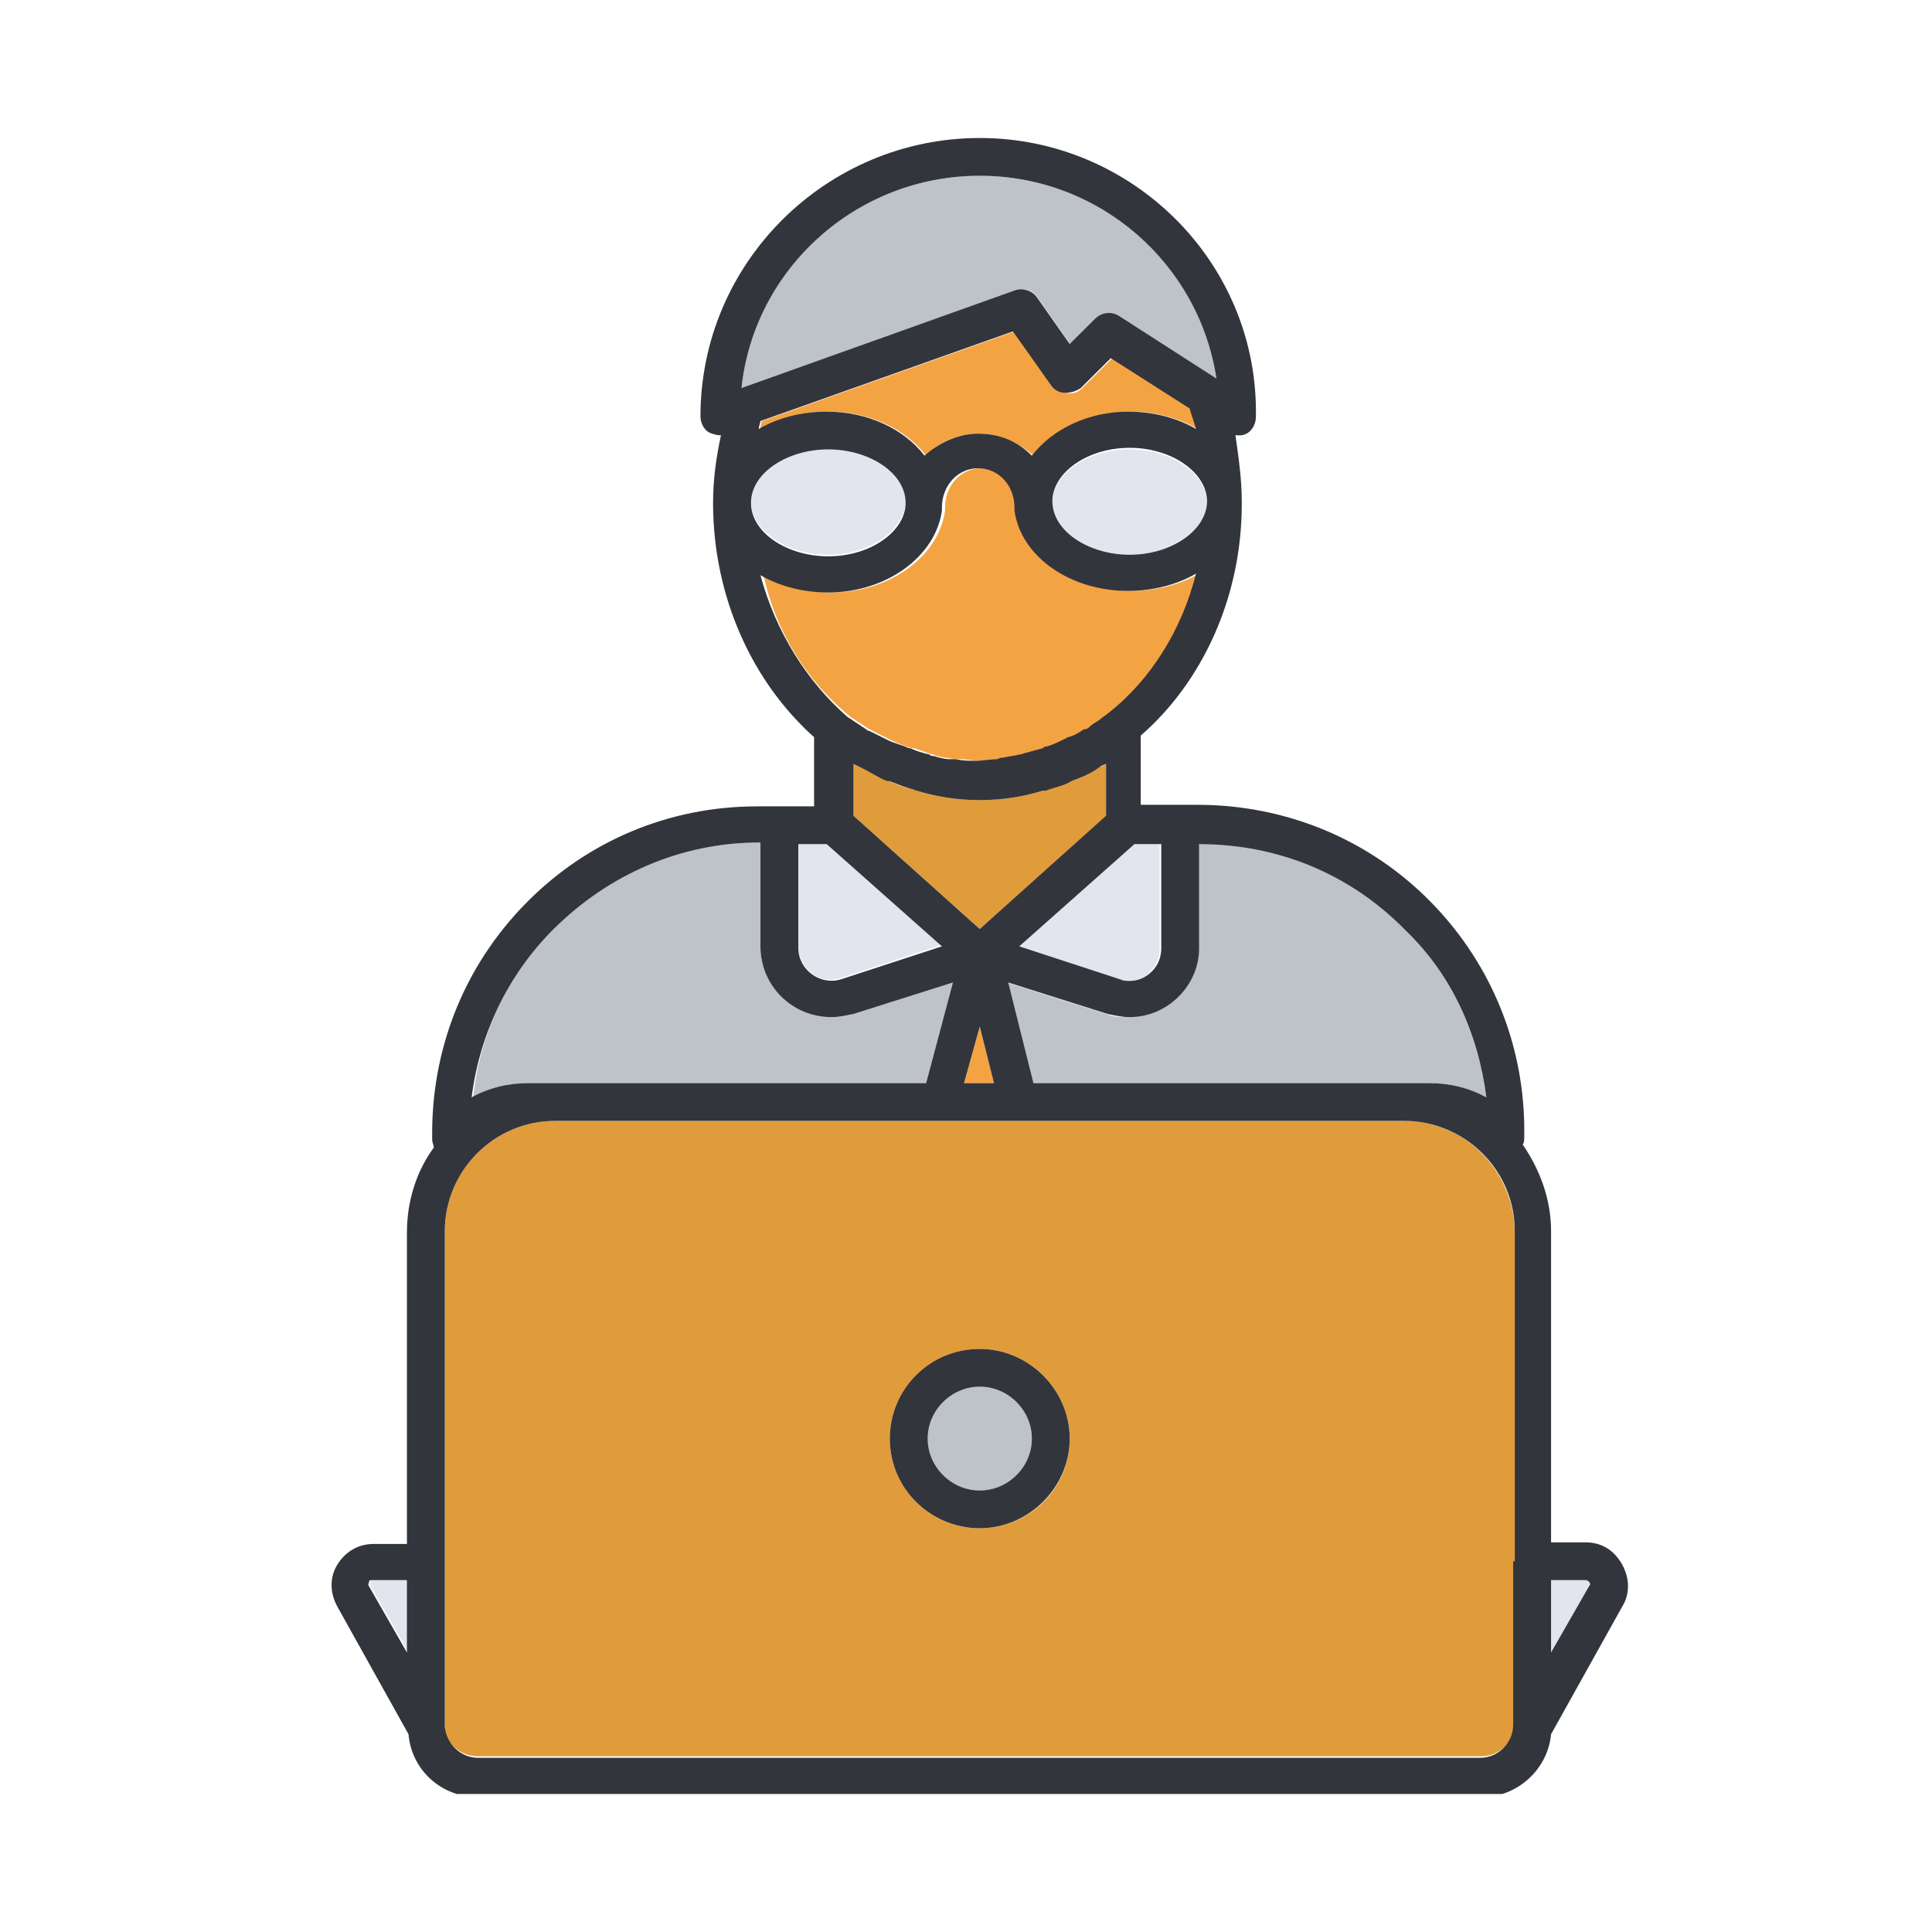 <svg width="70" height="70" viewBox="0 0 70 70" fill="none" xmlns="http://www.w3.org/2000/svg">
<rect width="70" height="70" fill="white"/>
<g clip-path="url(#clip0)">
<path d="M37.617 10.812L38.817 12.521L39.732 11.609C39.961 11.381 40.304 11.325 40.59 11.495L44.135 13.775C43.449 9.558 39.846 6.367 35.501 6.367C31.041 6.367 27.325 9.729 26.867 14.059H26.924L36.873 10.527C37.102 10.413 37.445 10.527 37.617 10.812Z" fill="#BEC3C7"/>
<path d="M43.391 15.541C43.334 15.313 43.277 15.028 43.162 14.8L40.303 12.976L39.217 14.059C39.045 14.23 38.874 14.287 38.645 14.23C38.416 14.23 38.245 14.116 38.131 13.945L36.758 12.008L27.61 15.256C27.553 15.37 27.553 15.484 27.553 15.541C28.239 15.142 29.096 14.914 30.011 14.914C31.498 14.914 32.813 15.541 33.556 16.509C34.071 15.996 34.7 15.711 35.5 15.711C36.244 15.711 36.93 16.053 37.444 16.509C38.188 15.541 39.503 14.914 40.989 14.914C41.847 14.914 42.705 15.142 43.391 15.541Z" fill="#F4A343"/>
<path d="M30.811 25.968C30.868 26.025 30.925 26.025 30.982 26.082C31.154 26.196 31.325 26.31 31.497 26.424C31.554 26.424 31.611 26.48 31.611 26.48C31.84 26.595 32.069 26.708 32.297 26.822C32.526 26.936 32.812 27.05 33.041 27.107C33.041 27.107 33.041 27.107 33.098 27.107C33.327 27.164 33.555 27.278 33.784 27.335C33.841 27.335 33.898 27.392 33.956 27.392C34.127 27.449 34.356 27.449 34.527 27.506C34.584 27.506 34.642 27.506 34.756 27.506C34.985 27.506 35.271 27.563 35.499 27.563C35.785 27.563 36.014 27.563 36.243 27.506C36.3 27.506 36.414 27.506 36.471 27.449C36.643 27.449 36.872 27.392 37.043 27.335C37.1 27.335 37.157 27.278 37.272 27.278C37.501 27.221 37.672 27.164 37.901 27.107C37.958 27.107 37.958 27.107 38.015 27.05C38.244 26.936 38.473 26.879 38.701 26.765C38.758 26.765 38.758 26.708 38.816 26.708C38.987 26.595 39.159 26.538 39.387 26.424C39.445 26.367 39.502 26.31 39.616 26.31C39.73 26.196 39.902 26.139 40.016 26.025C40.074 25.968 40.188 25.911 40.245 25.854C41.789 24.657 42.932 22.891 43.447 20.782C42.761 21.181 41.903 21.409 40.988 21.409C38.873 21.409 37.1 20.099 36.872 18.503C36.872 18.446 36.872 18.446 36.872 18.389C36.872 17.592 36.3 16.965 35.556 16.965C34.813 16.965 34.241 17.592 34.241 18.389C34.241 18.446 34.241 18.446 34.241 18.503C34.013 20.156 32.24 21.466 30.125 21.466C29.21 21.466 28.352 21.238 27.666 20.84C28.123 22.948 29.267 24.714 30.811 25.968Z" fill="#F4A343"/>
<path d="M40.933 16.281C39.446 16.281 38.131 17.136 38.131 18.219C38.131 19.244 39.389 20.156 40.933 20.156C42.419 20.156 43.677 19.301 43.734 18.276V18.219V18.162C43.677 17.136 42.419 16.281 40.933 16.281Z" fill="#E2E5ED"/>
<path d="M30.011 20.099C31.497 20.099 32.755 19.245 32.812 18.162C32.812 17.136 31.555 16.225 30.011 16.225C28.524 16.225 27.209 17.079 27.209 18.162C27.209 19.245 28.524 20.099 30.011 20.099Z" fill="#E2E5ED"/>
<path d="M36.873 34.288L40.532 35.484C40.647 35.541 40.761 35.541 40.876 35.541C41.161 35.541 41.504 35.427 41.676 35.199C41.905 34.971 42.019 34.687 42.019 34.345V30.584H40.99L36.873 34.288Z" fill="#E2E5ED"/>
<path d="M40.074 27.678C40.017 27.735 39.96 27.735 39.846 27.792C39.617 27.963 39.331 28.077 39.102 28.191C38.988 28.247 38.931 28.247 38.816 28.305C38.53 28.419 38.187 28.532 37.901 28.646C37.844 28.646 37.844 28.646 37.787 28.646C37.044 28.874 36.3 28.988 35.5 28.988C34.7 28.988 33.956 28.874 33.213 28.646C33.156 28.646 33.099 28.589 33.041 28.589C32.755 28.532 32.47 28.419 32.241 28.305C32.127 28.247 32.012 28.191 31.898 28.191C31.669 28.077 31.498 27.963 31.269 27.849C31.154 27.792 31.04 27.735 30.926 27.678V29.558L35.5 33.661L40.074 29.615V27.678Z" fill="#E09C3B"/>
<path d="M34.928 39.245H36.014L35.499 37.193L34.928 39.245Z" fill="#F4A343"/>
<path d="M13.43 57.307C13.43 57.364 13.373 57.421 13.43 57.478L14.802 59.871V57.25H13.544C13.487 57.25 13.43 57.25 13.43 57.307Z" fill="#E2E5ED"/>
<path d="M50.881 40.613H36.93H34.071H20.12C17.947 40.613 16.117 42.38 16.117 44.602V56.568V62.494C16.117 63.12 16.632 63.633 17.318 63.633H53.683C54.312 63.633 54.884 63.12 54.884 62.437V56.568V44.602C54.826 42.38 53.054 40.613 50.881 40.613ZM35.5 55.371C33.671 55.371 32.241 53.89 32.241 52.123C32.241 50.357 33.728 48.875 35.5 48.875C37.273 48.875 38.76 50.357 38.76 52.123C38.76 53.947 37.273 55.371 35.5 55.371Z" fill="#E09C3B"/>
<path d="M57.455 57.25H56.197V59.871L57.569 57.478C57.627 57.421 57.627 57.364 57.569 57.307C57.569 57.307 57.512 57.25 57.455 57.25Z" fill="#E2E5ED"/>
<path d="M30.468 35.428L34.127 34.231L29.953 30.527H28.924V34.288C28.924 35.086 29.724 35.712 30.468 35.428Z" fill="#E2E5ED"/>
<path d="M40.073 36.738L36.471 35.599L37.386 39.245H50.822C50.822 39.245 50.822 39.245 50.88 39.245H51.794C52.538 39.245 53.224 39.416 53.853 39.758C53.567 37.479 52.595 35.371 50.937 33.661C48.935 31.667 46.305 30.527 43.446 30.527V34.288C43.446 34.972 43.16 35.656 42.703 36.111C42.246 36.567 41.559 36.852 40.931 36.852C40.587 36.852 40.359 36.852 40.073 36.738Z" fill="#BEC3C7"/>
<path d="M20.12 39.245H33.556L34.529 35.599L30.926 36.738C30.698 36.795 30.412 36.852 30.126 36.852C28.696 36.852 27.553 35.712 27.553 34.288V30.527H27.496C24.694 30.527 22.007 31.61 20.062 33.661C18.404 35.314 17.375 37.479 17.146 39.758C17.775 39.416 18.519 39.245 19.205 39.245H20.12Z" fill="#BEC3C7"/>
<path d="M35.5 50.242C34.471 50.242 33.613 51.097 33.613 52.123C33.613 53.148 34.471 54.003 35.5 54.003C36.529 54.003 37.387 53.148 37.387 52.123C37.387 51.097 36.529 50.242 35.5 50.242Z" fill="#BEC3C7"/>
<path d="M57.456 55.883H56.198V44.601C56.198 43.462 55.797 42.379 55.169 41.467C55.226 41.41 55.226 41.296 55.226 41.182C55.283 37.991 54.082 34.971 51.852 32.692C49.622 30.413 46.592 29.16 43.39 29.16H41.331V26.652C43.561 24.715 44.991 21.638 44.991 18.276V18.219V18.162C44.991 17.365 44.877 16.567 44.762 15.769C44.762 15.769 44.762 15.769 44.819 15.769C45.22 15.826 45.505 15.484 45.505 15.085C45.505 15.028 45.505 14.972 45.505 14.915C45.505 9.444 40.988 5 35.499 5C29.953 5 25.379 9.501 25.379 15.085C25.379 15.313 25.493 15.541 25.665 15.655C25.779 15.712 25.951 15.769 26.065 15.769C26.065 15.769 26.065 15.769 26.122 15.769C25.951 16.567 25.836 17.365 25.836 18.219C25.836 21.638 27.266 24.715 29.496 26.709V29.216H27.437C24.235 29.216 21.262 30.47 19.032 32.749C16.802 35.029 15.602 38.048 15.659 41.296C15.659 41.41 15.716 41.467 15.716 41.581C15.087 42.436 14.744 43.519 14.744 44.658V55.94H13.543C12.971 55.94 12.514 56.225 12.228 56.681C11.942 57.137 11.942 57.706 12.228 58.219L14.801 62.835C14.915 64.145 16.002 65.114 17.317 65.114H53.682C54.997 65.114 56.083 64.088 56.198 62.835L58.771 58.219C59.057 57.764 59.057 57.194 58.771 56.681C58.485 56.168 58.027 55.883 57.456 55.883ZM14.744 59.872L13.372 57.479C13.315 57.422 13.372 57.365 13.372 57.308C13.372 57.251 13.429 57.251 13.486 57.251H14.744V59.872ZM43.447 34.345V30.584C46.306 30.584 48.936 31.667 50.937 33.718C52.596 35.313 53.568 37.479 53.853 39.758C53.224 39.416 52.538 39.245 51.795 39.245H50.88C50.88 39.245 50.88 39.245 50.823 39.245H37.443L36.529 35.598L40.131 36.738C40.417 36.795 40.645 36.852 40.931 36.852C41.617 36.852 42.246 36.567 42.704 36.111C43.161 35.655 43.447 35.029 43.447 34.345ZM35.499 33.661L30.925 29.558V27.678C31.04 27.735 31.154 27.792 31.268 27.849C31.497 27.963 31.669 28.077 31.897 28.191C32.011 28.248 32.126 28.305 32.24 28.305C32.526 28.419 32.812 28.533 33.041 28.59C33.098 28.59 33.155 28.647 33.212 28.647C33.956 28.875 34.699 28.989 35.499 28.989C36.3 28.989 37.043 28.875 37.786 28.647C37.844 28.647 37.844 28.647 37.901 28.647C38.187 28.533 38.53 28.476 38.816 28.305C38.93 28.248 38.987 28.248 39.102 28.191C39.388 28.077 39.616 27.963 39.845 27.792C39.902 27.735 39.959 27.735 40.074 27.678V29.558L35.499 33.661ZM36.014 39.245H34.928L35.499 37.194L36.014 39.245ZM42.075 30.584V34.345C42.075 34.687 41.96 34.971 41.732 35.199C41.503 35.427 41.217 35.541 40.931 35.541C40.817 35.541 40.703 35.541 40.588 35.484L36.929 34.288L41.103 30.584H42.075ZM43.733 18.219C43.676 19.245 42.418 20.1 40.931 20.1C39.445 20.1 38.13 19.245 38.13 18.162C38.13 17.137 39.388 16.225 40.931 16.225C42.418 16.225 43.676 17.08 43.733 18.105C43.733 18.162 43.733 18.162 43.733 18.219ZM37.386 16.51C36.872 15.997 36.243 15.712 35.442 15.712C34.699 15.712 34.013 16.054 33.498 16.51C32.755 15.541 31.44 14.915 29.953 14.915C29.038 14.915 28.181 15.142 27.494 15.541C27.494 15.427 27.552 15.313 27.552 15.256L36.7 12.008L38.072 13.946C38.187 14.117 38.358 14.231 38.587 14.231C38.816 14.231 38.987 14.174 39.159 14.06L40.245 12.977L43.104 14.801C43.161 15.028 43.276 15.313 43.333 15.541C42.647 15.142 41.789 14.915 40.874 14.915C39.445 14.915 38.13 15.541 37.386 16.51ZM26.866 14.06C27.323 9.729 31.04 6.368 35.499 6.368C39.845 6.368 43.447 9.558 44.076 13.718L40.531 11.439C40.245 11.268 39.902 11.325 39.673 11.553L38.758 12.464L37.558 10.755C37.386 10.527 37.043 10.413 36.757 10.527L26.866 14.06ZM30.01 16.282C31.497 16.282 32.812 17.137 32.812 18.219C32.812 19.245 31.554 20.157 30.01 20.157C28.524 20.157 27.209 19.302 27.209 18.219C27.209 17.137 28.524 16.282 30.01 16.282ZM27.552 20.84C28.238 21.239 29.096 21.467 30.01 21.467C32.126 21.467 33.898 20.157 34.127 18.504C34.127 18.447 34.127 18.447 34.127 18.39C34.127 17.593 34.699 16.966 35.442 16.966C36.185 16.966 36.757 17.593 36.757 18.39C36.757 18.447 36.757 18.447 36.757 18.504C36.986 20.157 38.758 21.41 40.874 21.41C41.789 21.41 42.647 21.182 43.333 20.784C42.818 22.835 41.675 24.658 40.131 25.855C40.074 25.912 39.959 25.969 39.902 26.026C39.788 26.14 39.616 26.197 39.502 26.311C39.445 26.367 39.388 26.424 39.273 26.424C39.102 26.538 38.93 26.652 38.701 26.709C38.644 26.709 38.644 26.766 38.587 26.766C38.358 26.88 38.13 26.994 37.901 27.051C37.844 27.051 37.844 27.051 37.786 27.108C37.558 27.165 37.386 27.222 37.157 27.279C37.1 27.279 37.043 27.336 36.929 27.336C36.757 27.393 36.586 27.393 36.357 27.45C36.3 27.45 36.243 27.45 36.128 27.507C35.9 27.507 35.614 27.564 35.385 27.564C35.099 27.564 34.87 27.564 34.642 27.507C34.584 27.507 34.527 27.507 34.413 27.507C34.242 27.507 34.013 27.45 33.841 27.393C33.784 27.393 33.727 27.393 33.67 27.336C33.441 27.279 33.212 27.222 32.984 27.108C32.984 27.108 32.984 27.108 32.926 27.108C32.698 26.994 32.412 26.937 32.183 26.823C31.954 26.709 31.726 26.595 31.497 26.482C31.44 26.482 31.383 26.424 31.383 26.424C31.211 26.311 31.04 26.197 30.868 26.083C30.811 26.026 30.754 26.026 30.697 25.969C29.267 24.715 28.123 22.949 27.552 20.84ZM28.924 30.584H29.953L34.127 34.288L30.468 35.484C29.724 35.712 28.924 35.142 28.924 34.345V30.584ZM20.061 33.661C22.063 31.667 24.693 30.527 27.494 30.527H27.552V34.288C27.552 35.712 28.695 36.852 30.125 36.852C30.411 36.852 30.639 36.795 30.925 36.738L34.527 35.598L33.555 39.245H20.119C20.119 39.245 20.119 39.245 20.061 39.245H19.147C18.403 39.245 17.717 39.416 17.088 39.758C17.374 37.479 18.403 35.313 20.061 33.661ZM54.825 56.567V62.493C54.825 63.12 54.311 63.689 53.625 63.689H17.317C16.688 63.689 16.173 63.177 16.116 62.55V56.567V44.601C16.116 42.436 17.889 40.612 20.119 40.612H34.07H36.929H50.88C53.053 40.612 54.883 42.379 54.883 44.601V56.567H54.825ZM57.57 57.479L56.198 59.872V57.251H57.456C57.513 57.251 57.57 57.308 57.57 57.308C57.627 57.365 57.627 57.422 57.57 57.479Z" fill="#33353D"/>
<path d="M35.499 48.875C33.67 48.875 32.24 50.356 32.24 52.123C32.24 53.946 33.727 55.371 35.499 55.371C37.272 55.371 38.758 53.889 38.758 52.123C38.758 50.356 37.272 48.875 35.499 48.875ZM35.499 54.003C34.47 54.003 33.612 53.148 33.612 52.123C33.612 51.097 34.47 50.242 35.499 50.242C36.529 50.242 37.386 51.097 37.386 52.123C37.386 53.148 36.529 54.003 35.499 54.003Z" fill="#33353D"/>
</g>
<defs>
<clipPath id="clip0">
<rect width="47" height="60" fill="white" transform="translate(12 5)"/>
</clipPath>
</defs>
</svg>
